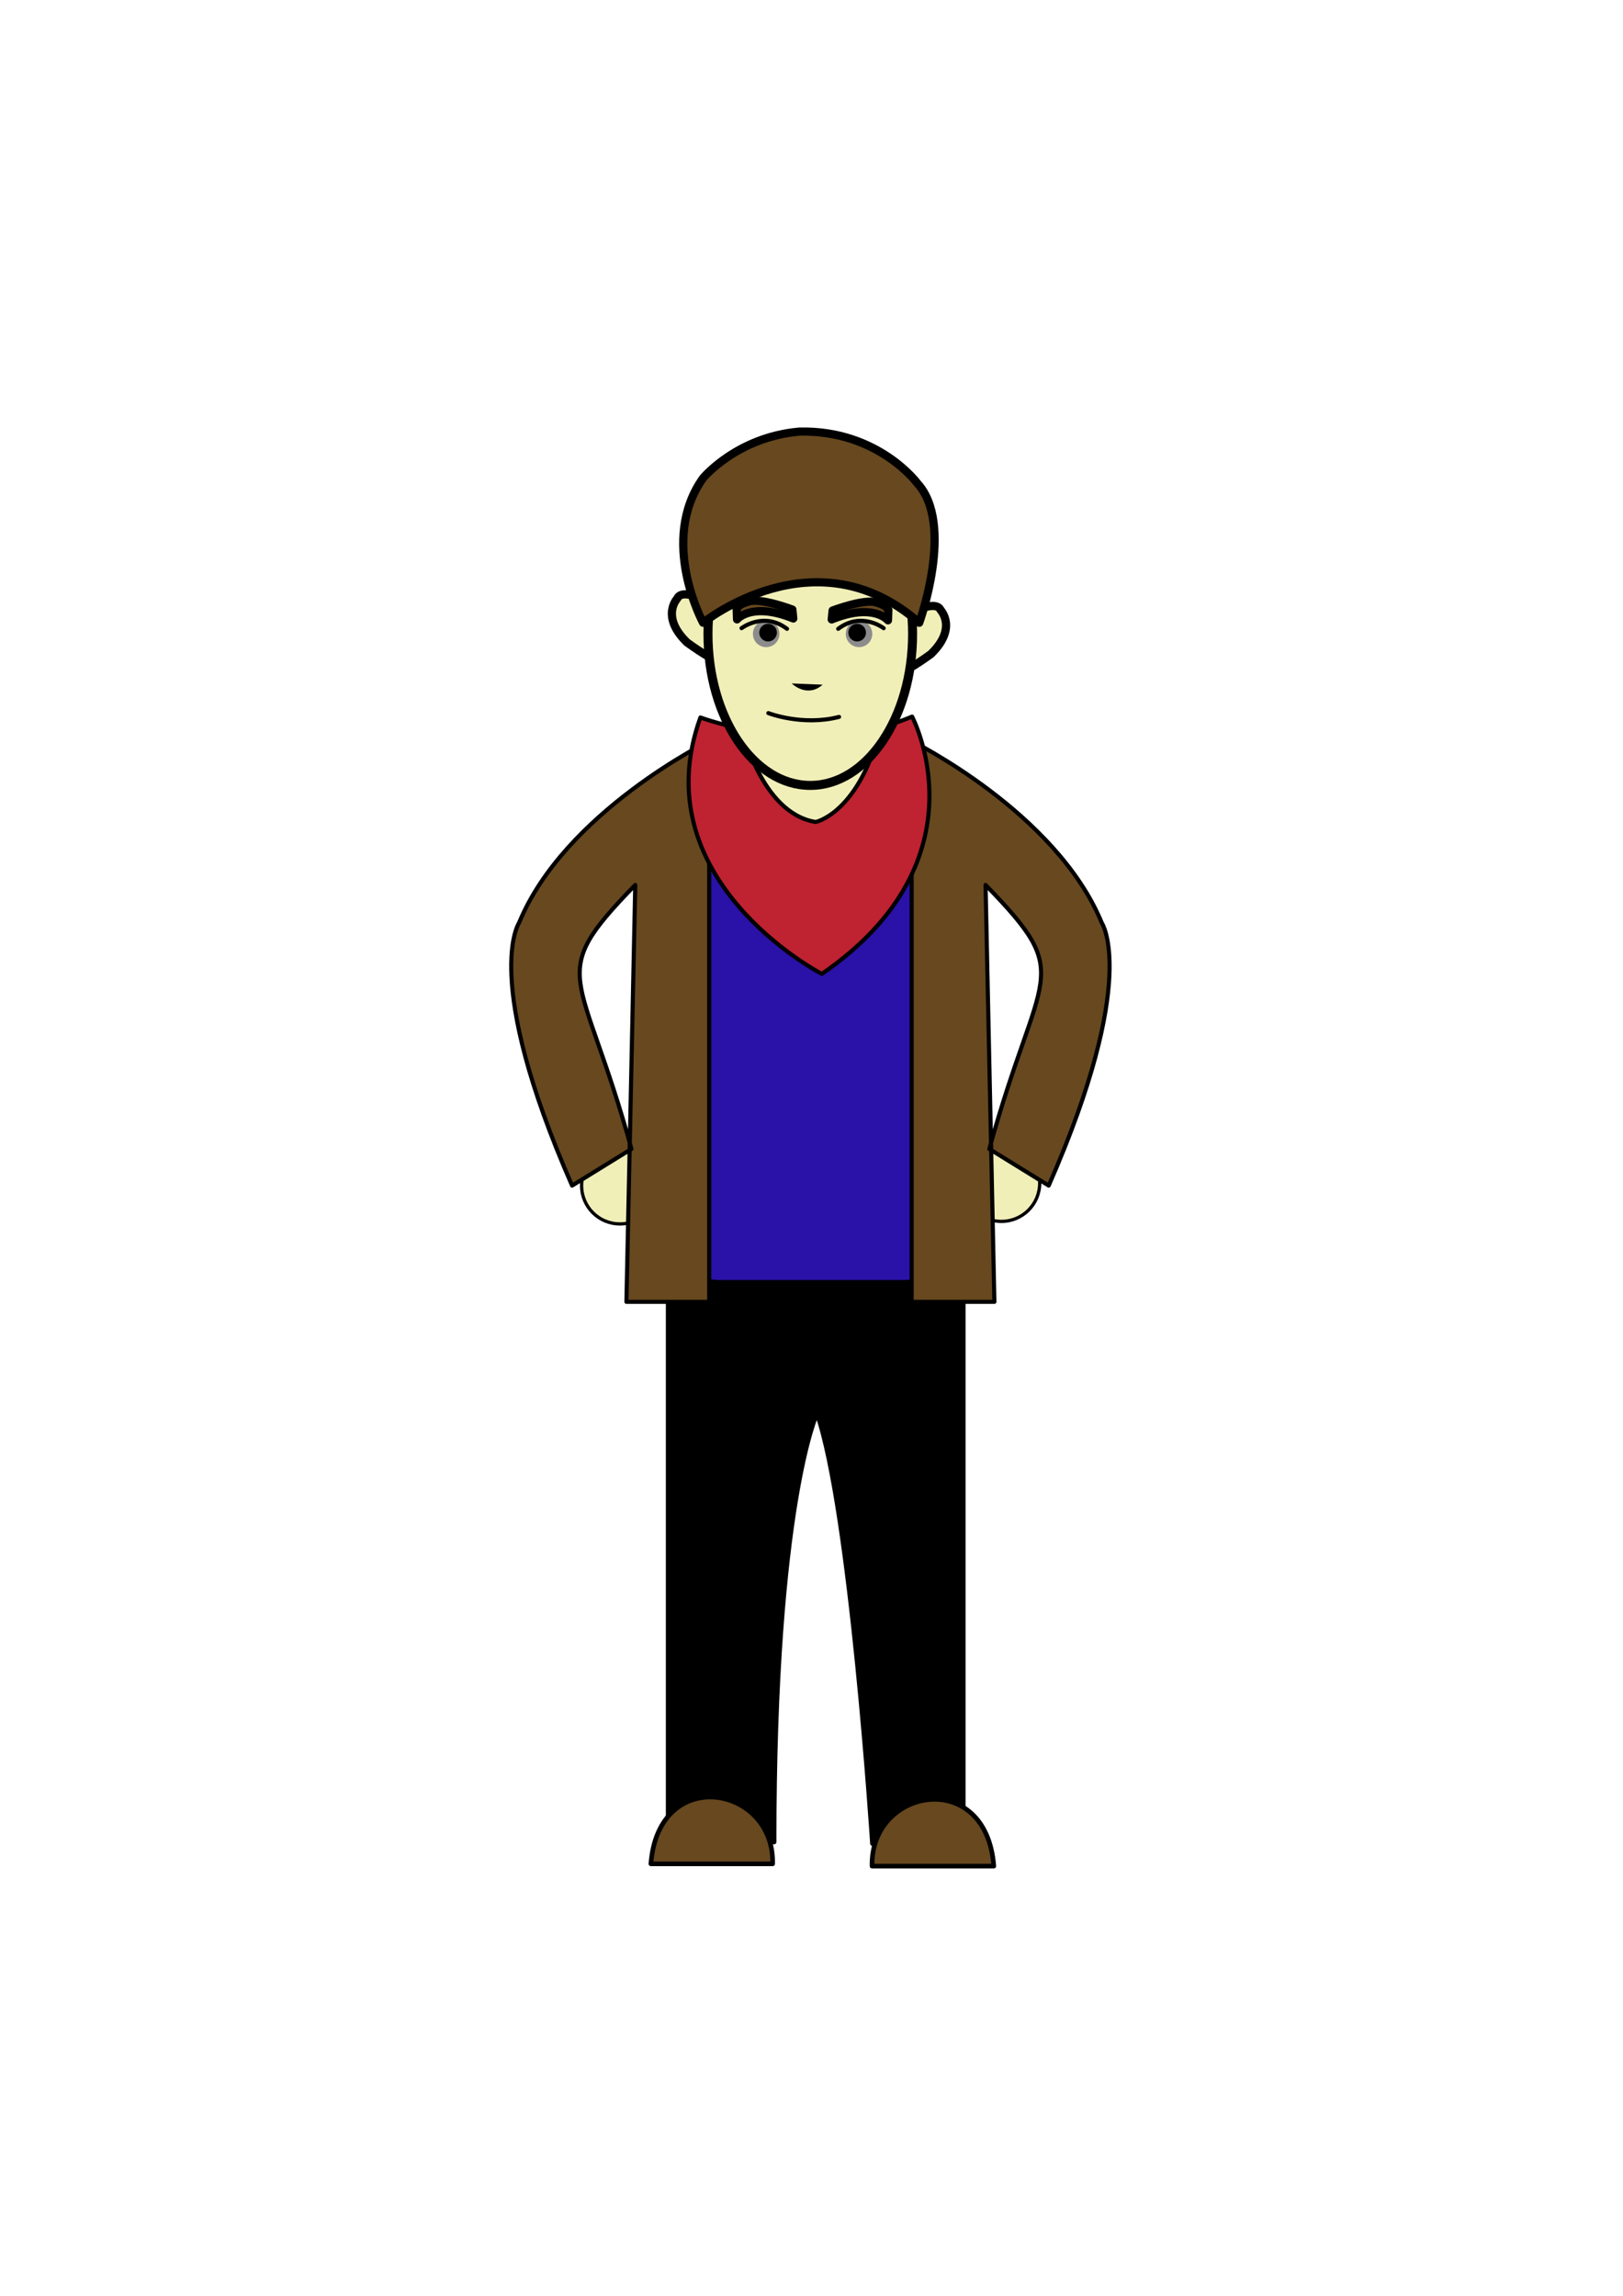 <?xml version="1.0" encoding="UTF-8" standalone="no"?>
<!-- Created with Inkscape (http://www.inkscape.org/) -->

<svg
   width="210mm"
   height="297mm"
   viewBox="0 0 210 297"
   version="1.1"
   id="svg1"
   inkscape:version="1.3.2 (091e20e, 2023-11-25, custom)"
   sodipodi:docname="Villager.svg"
   xmlns:inkscape="http://www.inkscape.org/namespaces/inkscape"
   xmlns:sodipodi="http://sodipodi.sourceforge.net/DTD/sodipodi-0.dtd"
   xmlns="http://www.w3.org/2000/svg"
   xmlns:svg="http://www.w3.org/2000/svg">
  <sodipodi:namedview
     id="namedview1"
     pagecolor="#ffffff"
     bordercolor="#000000"
     borderopacity="0.25"
     inkscape:showpageshadow="2"
     inkscape:pageopacity="0.0"
     inkscape:pagecheckerboard="0"
     inkscape:deskcolor="#d1d1d1"
     inkscape:document-units="mm"
     inkscape:zoom="0.76095324"
     inkscape:cx="287.13985"
     inkscape:cy="505.94436"
     inkscape:window-width="1368"
     inkscape:window-height="842"
     inkscape:window-x="-6"
     inkscape:window-y="-6"
     inkscape:window-maximized="1"
     inkscape:current-layer="layer6" />
  <defs
     id="defs1" />
  <g
     inkscape:label="Layer 1"
     inkscape:groupmode="layer"
     id="layer1">
    <g
       inkscape:groupmode="layer"
       id="layer6"
       inkscape:label="Villager"
       transform="translate(49.484,17.233)">
      <path
         style="opacity:1;fill:#000000;fill-opacity:1;stroke:#000000;stroke-width:0.599;stroke-linecap:round;stroke-linejoin:round;stroke-dasharray:none;stroke-opacity:1"
         d="m 36.969,221.479 v -76.473 h 38.184 v 76.263 H 63.404 c 0,0 -2.774,-43.069 -7.18,-55.674 0,0 -5.548,11.765 -5.548,55.464 z"
         id="path26"
         sodipodi:nodetypes="cccccccc"
         inkscape:label="Pants" />
      <rect
         style="opacity:1;fill:#2a11a7;fill-opacity:1;stroke:#000000;stroke-width:0.529;stroke-linecap:round;stroke-linejoin:round;stroke-dasharray:none;stroke-opacity:1"
         id="rect22"
         width="44.378"
         height="67.492"
         x="33.284"
         y="81.129"
         ry="10.43"
         inkscape:label="BlueShirt" />
      <circle
         style="opacity:1;fill:#f1efb8;fill-opacity:1;stroke:#000000;stroke-width:0.422;stroke-linecap:round;stroke-linejoin:round;stroke-dasharray:none;stroke-opacity:1"
         id="path27"
         cx="30.727"
         cy="136.145"
         r="4.957"
         inkscape:label="HandL" />
      <path
         style="opacity:1;fill:#67481f;fill-opacity:1;stroke:#000000;stroke-width:0.529;stroke-linecap:round;stroke-linejoin:round;stroke-dasharray:none;stroke-opacity:1"
         d="M 24.539,136.145 C 12.771,109.341 17.675,102.149 17.675,102.149 23.558,87.829 42.277,78.627 42.277,78.627 V 151.181 H 31.567 l 1.144,-53.935 c -11.778,12.115 -6.967,10.523 -0.49,34.159 z"
         id="path24"
         sodipodi:nodetypes="cccccccc"
         inkscape:label="JacketL" />
      <circle
         style="opacity:1;fill:#f1efb8;fill-opacity:1;stroke:#000000;stroke-width:0.422;stroke-linecap:round;stroke-linejoin:round;stroke-dasharray:none;stroke-opacity:1"
         id="circle27"
         cx="80.085"
         cy="135.818"
         r="4.957"
         inkscape:label="HandL" />
      <path
         style="opacity:1;fill:#67481f;fill-opacity:1;stroke:#000000;stroke-width:0.529;stroke-linecap:round;stroke-linejoin:round;stroke-dasharray:none;stroke-opacity:1"
         d="M 86.209,136.145 C 97.977,109.341 93.074,102.149 93.074,102.149 87.19,87.829 68.472,78.627 68.472,78.627 V 151.181 H 79.181 L 78.037,97.246 c 11.778,12.115 6.967,10.523 0.49,34.159 z"
         id="path25"
         sodipodi:nodetypes="cccccccc"
         inkscape:label="JacketR" />
      <path
         style="display:inline;opacity:1;fill:#bf2231;fill-opacity:1;stroke:#000000;stroke-width:0.529;stroke-linecap:round;stroke-linejoin:round;stroke-dasharray:none;stroke-opacity:1"
         d="m 56.86,108.75 c 21.496,-14.793 11.672,-33.284 11.672,-33.284 -13.059,5.547 -27.39,0.116 -27.39,0.116 -7.51,20.78 15.054,32.864 15.717,33.168 z"
         id="path21"
         sodipodi:nodetypes="cccc"
         inkscape:label="Scarf" />
      <path
         style="opacity:1;fill:#67481f;fill-opacity:1;stroke:#000000;stroke-width:0.599;stroke-linecap:round;stroke-linejoin:round;stroke-dasharray:none;stroke-opacity:1"
         d="m 34.735,223.884 h 15.753 c 0.25,-10.138 -14.772,-12.828 -15.753,0 z"
         id="path28"
         sodipodi:nodetypes="ccc"
         inkscape:label="ShoeL" />
      <path
         style="opacity:1;fill:#67481f;fill-opacity:1;stroke:#000000;stroke-width:0.599;stroke-linecap:round;stroke-linejoin:round;stroke-dasharray:none;stroke-opacity:1"
         d="M 79.106,224.181 H 63.353 c -0.25,-10.138 14.772,-12.828 15.753,0 z"
         id="path29"
         sodipodi:nodetypes="ccc"
         inkscape:label="ShoeR" />
      <path
         style="opacity:1;fill:#f1efb8;fill-opacity:1;stroke:#000000;stroke-width:0.529;stroke-linecap:round;stroke-linejoin:round;stroke-dasharray:none;stroke-opacity:1"
         d="M 64.256,77.662 C 61.367,88.064 56.051,89.104 56.051,89.104 48.886,87.948 46.459,76.738 46.459,76.738 Z"
         id="path22"
         sodipodi:nodetypes="cccc"
         inkscape:label="Neck" />
      <path
         style="opacity:1;fill:#f1efb8;fill-opacity:1;stroke:#000000;stroke-width:1.058;stroke-linecap:round;stroke-linejoin:round;stroke-dasharray:none;stroke-opacity:1"
         d="m 42.876,61.02 c 0,0 -4.045,-2.427 -4.738,-0.809 0,0 -2.196,2.311 1.271,5.663 0,0 2.658,1.965 4.16,2.543 z"
         id="path7"
         sodipodi:nodetypes="ccccc"
         inkscape:label="EarL" />
      <path
         style="opacity:1;fill:#f1efb8;fill-opacity:1;stroke:#000000;stroke-width:1.058;stroke-linecap:round;stroke-linejoin:round;stroke-dasharray:none;stroke-opacity:1"
         d="m 67.501,62.523 c 0,0 4.045,-2.427 4.738,-0.809 0,0 2.196,2.311 -1.271,5.663 0,0 -2.658,1.965 -4.16,2.543 z"
         id="path8"
         sodipodi:nodetypes="ccccc"
         inkscape:label="EarR" />
      <ellipse
         style="opacity:1;fill:#f1efb8;fill-opacity:1;stroke:#000000;stroke-width:1.165;stroke-linecap:round;stroke-linejoin:round;stroke-dasharray:none;stroke-opacity:1"
         id="path5"
         cx="55.358"
         cy="64.776"
         rx="13.237"
         ry="19.596"
         inkscape:label="Face" />
      <g
         id="g17"
         transform="matrix(-1,0,0,1,111.432,-0.116)"
         style="opacity:1"
         inkscape:label="Eyes/brows">
        <circle
           style="opacity:1;fill:#8c8c8c;fill-opacity:1;stroke:none;stroke-width:0.529;stroke-linecap:round;stroke-linejoin:round;stroke-dasharray:none;stroke-opacity:1"
           id="circle16"
           cx="49.767"
           cy="64.885"
           r="1.716" />
        <circle
           style="opacity:1;fill:#000000;fill-opacity:1;stroke:none;stroke-width:0.529;stroke-linecap:round;stroke-linejoin:round;stroke-dasharray:none;stroke-opacity:1"
           id="circle17"
           cx="50.012"
           cy="64.722"
           r="1.144" />
        <path
           style="opacity:1;fill:none;fill-opacity:1;stroke:#000000;stroke-width:0.529;stroke-linecap:round;stroke-linejoin:round;stroke-dasharray:none;stroke-opacity:1"
           d="m 46.58,64.15 c 0,0 2.86,-2.206 5.884,0.082"
           id="path17" />
        <path
           style="opacity:1;fill:#67481f;fill-opacity:1;stroke:#000000;stroke-width:1.058;stroke-linecap:round;stroke-linejoin:round;stroke-dasharray:none;stroke-opacity:1"
           d="m 58.246,63.019 0.116,-1.156 c 0,0 4.077,-1.552 5.663,-1.04 1.346,0.434 1.256,0.598 1.55,0.965 l -0.048,1.346 c 0,0 -1.849,-2.311 -7.281,-0.116 z"
           id="path10"
           sodipodi:nodetypes="ccsccc"
           transform="matrix(-1,0,0,1,111.547,0)" />
        <g
           id="g16"
           style="opacity:1"
           transform="matrix(-1,0,0,1,111.547,0)">
          <circle
             style="opacity:1;fill:#8c8c8c;fill-opacity:1;stroke:none;stroke-width:0.529;stroke-linecap:round;stroke-linejoin:round;stroke-dasharray:none;stroke-opacity:1"
             id="path15"
             cx="49.767"
             cy="64.885"
             r="1.716" />
          <circle
             style="opacity:1;fill:#000000;fill-opacity:1;stroke:none;stroke-width:0.529;stroke-linecap:round;stroke-linejoin:round;stroke-dasharray:none;stroke-opacity:1"
             id="path16"
             cx="50.012"
             cy="64.722"
             r="1.144" />
          <path
             style="opacity:1;fill:none;fill-opacity:1;stroke:#000000;stroke-width:0.529;stroke-linecap:round;stroke-linejoin:round;stroke-dasharray:none;stroke-opacity:1"
             d="m 46.58,64.15 c 0,0 2.86,-2.206 5.884,0.082"
             id="path14" />
          <path
             style="opacity:1;fill:#67481f;fill-opacity:1;stroke:#000000;stroke-width:1.058;stroke-linecap:round;stroke-linejoin:round;stroke-dasharray:none;stroke-opacity:1"
             d="m 53.276,62.896 -0.116,-1.156 c 0,0 -4.077,-1.552 -5.663,-1.04 -1.346,0.434 -1.256,0.598 -1.55,0.965 l 0.048,1.346 c 0,0 1.849,-2.311 7.281,-0.116 z"
             id="path9"
             sodipodi:nodetypes="ccsccc" />
        </g>
      </g>
      <path
         style="opacity:1;fill:#000000;fill-opacity:1;stroke:none;stroke-width:0.529;stroke-linecap:round;stroke-linejoin:round;stroke-dasharray:none;stroke-opacity:1"
         d="m 52.954,71.178 c 0,0 1.961,1.961 4.004,0.163"
         id="path19"
         inkscape:label="Nose" />
      <path
         style="opacity:1;fill:none;fill-opacity:1;stroke:#000000;stroke-width:0.529;stroke-linecap:round;stroke-linejoin:round;stroke-dasharray:none;stroke-opacity:1"
         d="m 49.931,75.019 c 0,0 4.413,1.716 9.153,0.49"
         id="path20"
         inkscape:label="Mouth" />
      <path
         style="opacity:1;fill:#67481f;fill-opacity:1;stroke:#000000;stroke-width:1.058;stroke-linecap:round;stroke-linejoin:round;stroke-dasharray:none;stroke-opacity:1"
         d="M 53.971,38.6 C 45.881,39.293 41.489,44.61 41.489,44.61 c -5.778,8.09 1e-6,18.722 1e-6,18.722 0,0 14.562,-11.788 27.968,0 0,0 4.623,-12.713 -0.231,-18.029 0,0 -5.085,-6.934 -15.255,-6.703 z"
         id="path6"
         sodipodi:nodetypes="cccccc"
         inkscape:label="Hair" />
    </g>
  </g>
</svg>
